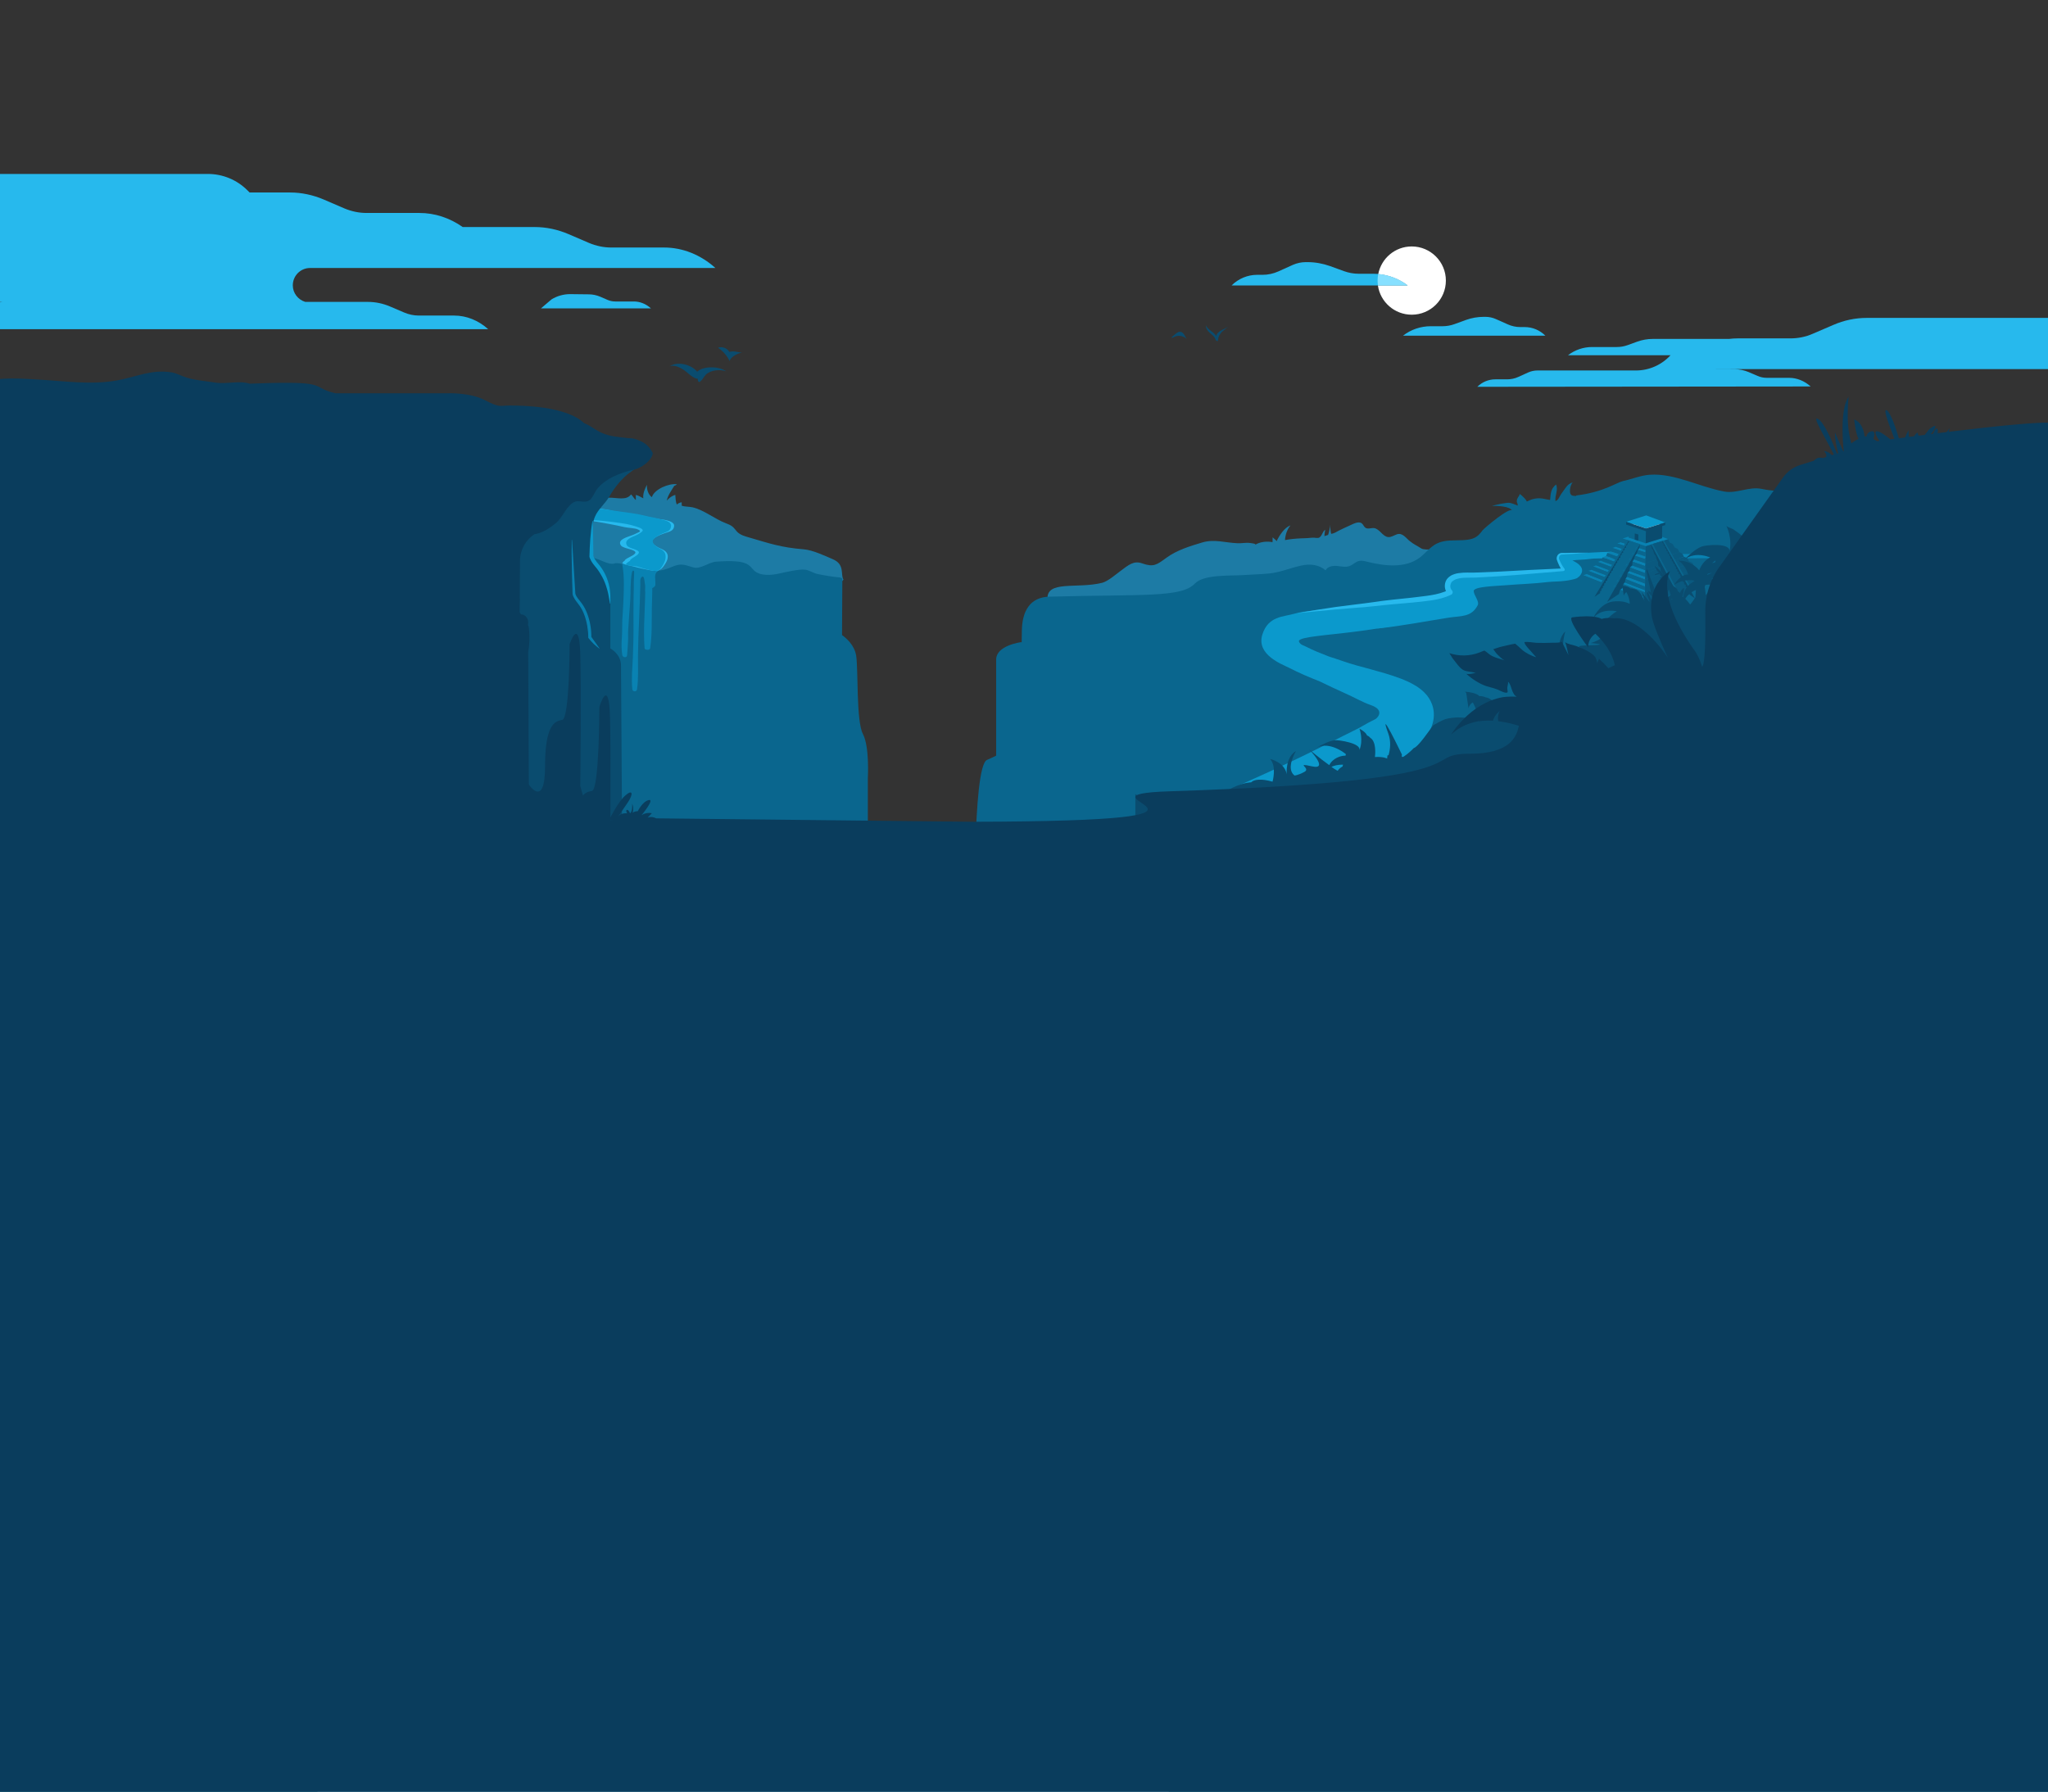 <svg version="1.1" id="Ebene_1" xmlns="http://www.w3.org/2000/svg" xmlns:xlink="http://www.w3.org/1999/xlink" x="0" y="0" viewBox="0 0 1920 1680" xml:space="preserve"><rect x="0" y="0" width="1920" height="1680" fill="#333333" stroke="none"/><style>.st2{fill:#0a4c6f}.st2,.st4{clip-path:url(#SVGID_2_)}.st5{fill:#0b99cc}.st7{fill:#0982b2}.st8{fill:#0a668e}.st9{fill:#0a597f}.st11{fill:#0a4c6f}.st15{clip-path:url(#SVGID_2_);fill:#27b9ed}.st20{fill:#0a3d5d}</style><defs><path id="SVGID_1_" d="M0 0h1920v1680H0z"/></defs><clipPath id="SVGID_2_"><use xlink:href="#SVGID_1_" overflow="visible"/></clipPath><path d="M790.7 543.3c-2.9-4.2 1.7-14-9.9-18.9-7.4-3.2-19.1-8.7-27.3-9.3-21.3-1.7-32.4-5.6-51.2-11.1-3.8-1.1-7.9-2.2-10.9-5-1.6-1.6-2.8-3.6-4.6-5.1-1.9-1.6-4.2-2.4-6.4-3.3-10.6-4-20.3-12.4-31.2-14.9-3.2-.7-6.9-.4-10.1-1.5V471c-1.6.2-3.3.9-4.5 2.1-1.2-2-1.3-6.4-1.5-9-3 .7-5.9 2.9-8 5.3 1.1-5.1 4.3-9.3 7-13.8.3-.1 1.7-.6 2.5-1.5-7.2-1.1-21.1 4.5-23.5 12.1-3.4-2.5-4.9-7.3-4.6-11.6-1.8 3.5-4 8.2-3.4 12.7-2.3-1.1-4.5-2.7-7-3.2v4.8c-1.8-1.4-2.8-3.8-4.5-5.3-4.3 6.1-13.3 2.9-20.8 3.1-13.4-5.5-67.6 1-109.6 2.8-42 1.8-55.5-13.8-98.6-12.3s-21.4 4.5-54.3 6-.6-13.5-47.1-18.2-40 3.2-119.5-16.3-153.6-4.5-153.6-4.5l-17.4 136.6 547.1-23.4c0 .3 34.3-12.1 34.2-11.8-.1.7-.3 1.3-.4 1.9 7.3-2.9 17.8 8.3 25.4 5 .2.1.4.3.6.3 6.4-1.1 7.6 2.3 11.2 3.3 4.7 1.4 8.9 2.3 13.7 3.3 2.7.6 5.3.9 7.9 1.1 11.4.7 19.5-7.4 30.1-7.7 7.5-.2 12.7 7.2 20.8 6.7 11.2-.7 21.5-3.6 32.9-2.8 12.1.8 23.9 3.7 36 4.7 11.4 1 22.3-1.8 33.5 1.5 9.2 2.7 14.4 4.2 24 4.3-.8-.1 3.3-3.4 3-3.9zm191.4 19c-1.8-18.6 27.7-9.9 51.2-15.8 5.2-1.3 13.4-8.3 16.5-10.6 8.5-6.4 13.1-10.4 21-7.6 10.8 3.8 13.7 1.3 22.9-5.4 9.8-7.1 21.7-10.7 33.3-14.2 11.5-3.4 21.4.2 33.1.7 3.8.2 8.3-.8 12-.2-.2 0 6.4.6 4.6 1.7 4.2-2.8 11.1-3.6 16.3-2.5.1-1.5.1-3 .1-4.6.9 1.1 3.4 2.7 3.7 3.7 2.5-5.3 7.4-12.9 13-14.8-3.1 3.6-5 9.3-5.1 14.1-.5.6-.1-.1-.3-.3 5-1 10.6-1.5 15.7-1.7 3.4-.1 6.8-.2 10.4-.6 2.1-.2 5 .9 6.6-.3 2.8-2.1 2.4-5.1 5.3-7.2-.3 1.9-.8 4-.7 6.1 1.1-.5 2.3-.9 3.4-1.2 1.1-3.2 1.6-6.1 2-9.6-.2 1.9.4 8.2 1 8.6 2.7-.4 4.6-1.7 7-3 3.2-1.7 6.8-3.2 10.2-4.8 3-1.3 8.2-4.4 11.3-2.1 1.5 1.1 2 3.2 3.5 4.2 2.3 1.5 5.3 0 8 .3 5.3.6 8 7.9 13.3 8.4 2.9.3 5.6-1.7 8.3-2.6 5.2-1.7 8.5 3.7 12.1 6.5 3.7 3 6.7 4.2 10.7 6.8 6.6 4.2 58.1-6.1 60.3-5.7l-35.7 27.7-49.7 46-253.7-1.9-71.6-18.1z" clip-path="url(#SVGID_2_)" fill="#1d7ba5"/><path d="M1940 645s-18-174.7-18-175c0 .6-58.1-2.4-62-2-7.3.8-14.3 3.1-21.5 4.5-15.5 3-31.4 1.5-47.1.1-29-2.7-58.1-5.4-86-13.7-7.4-2.2-16.9-4.2-21.6 2-.7-.8-1.4-1.5-2.1-2.3-.5-.6-14 1.6-15.9 1.6-5-.1-9.5-.8-14.4-1.8-11.7-2.4-23.3 4.7-35 2.5-23-4.2-46.6-17.4-69.9-15.7-8.5.6-16.6 4.1-24.9 5.9-6.3 1.4-17.8 10.3-43.7 13.5-.2 0-.3.3-.4.5-2.3-.2-4.5.2-5.4-2.6-.8-2.8.3-8.1 2.3-10.1-5.3 1.3-7.4 6.5-10.7 10.7-1.5 1.9-2.9 6.5-5.5 6.7-.5-5.7 2.7-9.7.7-15.5-5.3 4.1-5 8.6-5.7 14.5-2.2-.3-4.3-.8-6.5-1.2-4.5-.8-9.2-.2-13.3 1.8-1.2.6-2.1.9-2.1.9-.2-1.7-4.5-5.7-6.5-7.1-.9 3-2.7 3.6-2.8 6.7-.1 1.5.9 1.7.9 4.2-3.1-1.1-3.9-1.7-7.2-2.5-2.9-.7-14.1 1.9-16.9 2.8 4.7-.2 17.2.4 18.8 4.5-1.8-4.2-26.3 16.5-27.7 18.4-4.9 6.8-8.6 8.6-18.1 9.2-8.3.5-17.1-.6-24.8 3.2-6.2 3.1-10.5 9-16 13.2-13.9 10.3-33.1 7.9-49.9 3.7-2.3-.6-4.6-1.1-6.9-.6-3.3.7-5.6 3.5-8.8 4.7-3.8 1.5-8 .4-12 0s-8.8.5-10.7 4.1c-6.3-5.5-14.7-6.2-22.6-4.5-10.3 2.2-20 6.5-30.5 7.5-8.2.8-16.4.9-24.6 1.5-11 .8-36.4-.9-44.8 7.9-12.6 13.3-47.6 10-136.5 12.3-18.1.5-25.4 13.6-25.7 31.7l-.2 11h-.8s-23.1 3-23.1 16.3v90.1c-2.5 1.2-5.3 2.6-8.6 4-14 6.1-11.3 162.1-11.3 162.1v560L813.6 1481V729.5s1.7-29.1-4.6-41.2c-6.4-12.1-4.3-59.9-6.3-73.2-1.5-10.3-9.7-17-13.3-19.6l.3-53.2s-.7-.3-2.1-.8c-7-.6-14-1.8-20.9-3.2-4.1-.8-7.9-3.6-11.9-4.1-5.4-.8-19.1 2.5-24.3 3.6-7.4 1.7-17.8 2.5-23.4-2.7-5-4.7-5-10.8-35.9-8.4-7.2.6-14.6 7.5-21.5 5.3-8.5-2.7-11.7-3.9-19.8-.4-9.1 4-17.6 4.9-27.4 3-4.7-.9-9-1.8-13.7-3.1-3.8-1.1-5.1-3.7-11.8-3.4-7.6 3.1-18.1-7.4-25.4-4.7-5.5-2.9-21.5-2.6-50 4s-46.5-4.1-73.1-3c-26.6 1-15.4-13-66-2.5s-105.4 1.5-235.9-10.7C-3.8 498.8-11.9 528.9-11.9 528.9l-.2 195.7-51.9 3.5-114 980.4c159.7 4.6 2121 0 2121 0L1940 645z" clip-path="url(#SVGID_2_)" fill="#0a668e"/><path class="st2" d="M673.1 326.1c4.7 3 8.7 7.6 10.9 12.5.9-4.3 9.2-8.4 13.5-8-4.9.5-8.6-2.1-13.8-.6-1.5-3.3-6.7-5.5-10.6-3.9zm-19 29c.4 8.1 6.1-2.3 7.4-3.6 4.7-4.7 13.5-5.3 19.1-3.4-6.1-4.7-21.2-5.2-27 .5-5.1-6.6-18.4-10.3-26-5 4-2 10.2 1 13.9 3.6 3.3 2.3 8.9 8.2 12.6 7.9zm444-38.5c1.5-1.4 5.5-5.4 7.8-5.5 3.8-.1 4.7 4.1 6.6 6.6.2.2.2.2 0 0-3.8-3.1-8.5-3.9-12.9-1.1m40.5-1.5c-1.9-3.9-7.7-5.5-9.5-10-.4 6.1 6.7 7.9 8.8 12.7.3.8.1 1 .8 1.5.4.3 1.4.7 1.4.6.6-1.6.4-3.4 1.4-5.1.8-1.4 1.4-2.5 2.6-3.7 1.5-1.4 5.9-4.7 7.2-5.7-3.7 3.3-11.2 4.2-12.7 9.7z"/><path clip-path="url(#SVGID_2_)" fill="none" stroke="#0982b2" stroke-width="4" stroke-miterlimit="10" d="M1492.6 521.8l160-.5"/><g class="st4"><path class="st5" d="M1514.3 517.4c-8.4 0-16.6.4-25 .9-8.4.5-16.7.5-25.1.9-2.7.1-4.4 3.1-3.5 5.5 1.3 3.4 2.9 6.6 5 9.5-32.5 2.5-65.1 4.3-97.6 5.6-1.1 0-2 .5-2.8 1.1-3.1.4-5.7 1.7-7.3 4.8-1.3 2.6-1 7.7 1.8 9.6-.2.1-.3.2-.4.2-3 1.2-6.2 2.2-9.3 3.3-1.3.5-2.5.9-3.8 1.4-5.3.8-10.7 1.1-15.7 1.7-14.7 1.7-29.5 4.9-44.3 5.8-3.8.2-5.5 2.3-4.6 5.4-2.5 1.1-4.9 2.6-7 4.7-3.1 3-.5 8 3.2 8.7 3.2.7 6.3 0 9.4 0 1.1 1.8 3 3 5.7 2.7 21.7-2.4 43.5-6.6 65-10 11.1-1.8 21.4-.1 27.3-11.6 1.9-3.6-3.5-9.2-3.7-13.3-.2-4.3 20-4.7 29.7-5.5 13.2-1.1 26.4-1.4 39.6-3 5.3-.6 10.6-.4 15.9-1.1 2.7-.2 11.8-1.8 12.6-3.3.8-.5 1.5-1.2 2.1-2 4.7-6.3-1.1-10.9-7.4-13.9 5.6-.7 11.1-.6 16.6-1.4 8.1-1.2 34.2-.6 42.1-3.1 1.9-.6-16.8-3.6-18.5-3.6z"/><path class="st5" d="M1344.2 668.5c-.2-3.6-1.1-7.1-2.5-10-1.3-2.9-2.9-5.2-4.5-7.1-3.2-3.7-6.3-6-9.1-7.8-5.7-3.6-10.6-5.6-15.5-7.5-4.8-1.8-9.5-3.3-14.1-4.7-9.2-2.7-18.2-5.1-27-7.5-8.7-2.4-17.3-5.7-25.7-8.3-9-3.6-13.3-5.1-21.8-9.4-2.3-1.2-4.9-1.5-6.2-4.5-1.4-3.7 15-5.1 42-8.1 24.1-2.7 43.6-6.3 45.7-6.3l-.4-11-.4-11c-1.1 0-26.5 1.9-52.9 5.1-15.8 1.9-28.8 2.3-38.4 5.1-10.2 3-24.4 2.1-29.9 19.4-6.1 19.1 18.5 28 24.8 31.2 9.3 4.8 19 9 28.6 12.7 8.4 4 15.9 7.7 24.3 11.4 8.5 3.7 15.6 8.1 24 11 13.6 4.7 6 12.3 4.1 13.2l-6.1 3.1c-4 2.1-7.1 4.2-11.2 6.2-4.1 2.1-8.1 4.1-12.2 6.1-16.3 8.1-31.7 16.1-48.2 23.8-8.2 3.9-16.5 7.7-24.8 11.5l-12.4 5.6c-4.1 1.8-8.3 3.7-12.3 5.5-.9.4-1.8.9-2.7 1.4-14 7.9-18.9 25.6-11 39.6 7.9 14 25.6 18.9 39.6 11h.1c4.2-2.4 8.2-4.7 12.3-7l12.1-7.1c8-4.7 16-9.5 24-14.3 15.9-9.6 31.7-19.4 47.4-29.4l11.7-7.5c3.9-2.5 7.8-5 11.7-7.6l5.8-3.8c2.1-1.4 4.3-3 6.4-4.6 4.3-3.3 8.7-6.8 13.4-11.7 2.3-2.5 4.7-5.4 7.1-9.5 1.2-2.1 2.3-4.5 3.1-7.4.8-2.8 1.3-6.2 1.1-9.8z"/><path d="M1489.3 518.3c-7.2.7-14.5 1-21.7 1.5l-2.7.2h-.7c-.2 0-.3 0-.5.1-.3.1-.6.2-.9.4-1.1.8-1.6 2.5-1.2 3.7 1.3 3.2 3 6.4 5.1 9.2.4.6.3 1.4-.3 1.8-.2.1-.4.2-.7.3-10 .9-20 1.7-29.9 2.5-10 .8-20 1.7-30 2.3l-15 .9-7.5.4c-2.6.1-5.1 0-7.6.1-2.4 0-4.8.1-7.1.5-1.1.2-2.2.5-3.2.8-1 .4-2 .8-2.8 1.4l-1.2.9c-.4.3-.6.6-.8 1-.4.7-.7 1.6-.9 2.5-.3 1.8.4 3.7 1.5 4.8 1 1 .9 2.5 0 3.5-.2.2-.4.4-.7.5-5.7 2.8-11.9 4.4-18 5.3-6.1.9-12.1 1.5-18.1 2.1-12.1 1.1-24 2-36 3.4-6 .7-12.1 1.2-18.1 1.6l-18 1.5c-12 1-24 2.3-36 3.5 11.9-2.2 23.8-4.1 35.7-5.8 6-.8 12-1.6 18-2.3 6-.8 12-1.4 17.9-2.3 6-.9 12-1.7 18-2.3l18-1.9c11.9-1.6 24.1-2.1 34.4-7.3l-.7 4c-2.4-2.4-3.4-5.8-3-9 .2-1.6.7-3.2 1.6-4.6.5-.7 1-1.4 1.6-1.9.6-.5 1.1-1 1.8-1.4 1.2-.9 2.6-1.4 4-1.9 1.4-.4 2.7-.8 4.1-.9 2.7-.4 5.3-.5 7.9-.5 2.5 0 5 .1 7.4 0l7.5-.3 15-.6c5-.2 10-.5 15-.8l15-.8c10-.5 20-1 30-1.4l-1 2.1c-2.1-3.1-3.7-6.5-4.9-10-.7-2.2.3-4.7 2.1-5.9.5-.3 1-.5 1.5-.6.3-.1.6-.1.8-.1h3.4c7.5-.3 14.7-.1 21.9-.2z" fill="#27b9ed"/></g><g class="st4"><path class="st7" d="M1484.3 539.4l3.4-1.2 54.5 21.6v2.4c-.6-.2-57.9-22.8-57.9-22.8zm4.5-4.1l3.5-1 49.9 19.1v2.1zm53.5 11.9v2.9l-48.7-18.9 2.8-1.1zm-44.4-20.3l3-1.2 41.5 15.1v2.7zm4.5-4.3l3.3-1.2 36.8 13.2v2.9zm4.5-4.2l3.5-1.2 32.2 11v2.7zm4.7-4.6l3.2-1.1 27.9 9.2v2.4zm4.5-4.2l3.5-1.1 23.2 7.3v2.3z"/><path class="st8" d="M1482.7 543.3l59.3 23.3.1-4.4-57.8-22.8zm5-5.1l1.1-2.9 53.4 20.2-.1 4.3zm4.6-3.9l1.3-3.1 48.7 18.9-.1 3.3zm4.1-4.2l1.5-3.2 44.5 16.6-.1 3.7zm4.5-4.2l1.5-3.2 40.1 14.8-.1 3.5zm4.8-4.5l1.2-3 35.7 12.5-.1 3.7zm4.7-4.2l1.2-3.4 31.1 10.5-.1 3.9zm4.4-4.5l1.3-3.1 26.7 8.5-.1 3.8zm4.8-4.2l1.7-3.6 21.6 7.2-.1 3.7z"/><path class="st9" d="M1542.1 562.2l-.1 4.4 59.6-21.7-1.7-3.9zm0-2.3v2.3l57.8-21.2-3.2-1.3zm0 0l.1-4.3 52.8-19.3 1.7 3.4zm.1-4.3v-2.2l50.3-17.9 2.5.8zm.1-5.4l48.6-17.6 1.6 2.9-50.3 17.9z"/><path class="st9" d="M1542.3 550.2v-2.9l45.8-16.4 2.8 1.7zm0-2.9l45.8-16.4-1.5-3.2-44.2 15.8z"/><path class="st9" d="M1542.4 543.5l44.2-15.8-3.2-1.3-41 14.4zm0-2.7l41-14.4-1.5-3-39.4 14.1z"/><path class="st9" d="M1542.5 537.5l39.4-14.1-3.2-1.3-36.2 12.5z"/><path class="st9" d="M1542.5 534.6l36.2-12.5-1.5-2.9-34.6 11.7zm.1-3.7l34.6-11.7-2.8-1.5-31.8 10.4z"/><path class="st9" d="M1542.6 528.1l31.8-10.4-1.5-2.9-30.2 9.5zm.1-3.8l30.2-9.5-2.9-1.4-27.3 8.5zm0-2.4l27.3-8.5-1.9-3.3-25.3 8zm.1-3.8l25.3-8-2.7-1.3-22.6 7zm0-2.3l22.6-7-1.5-3.3-21 6.6z"/><path class="st7" d="M1542.9 512.1l21-6.6-20.8-7.5-21.8 6.9z"/><path class="st8" d="M1526.8 504.1l.5-12.1 15.7 5.2-.2 12.3z"/><path fill="#fff" stroke="#0b99cc" stroke-width=".325" stroke-miterlimit="10" d="M1543 497.2l15.3-4.8-15.1-5.5-15.9 5.1z"/><path class="st11" d="M1542.8 509.5l.2-12.3 15.3-4.8-.1 12.3z"/><path class="st5" d="M1524.5 489.3l18.6 6.2 18.1-5.6-17.9-6.6z"/><path class="st9" d="M1542.7 516.9c.5.7 1.7.5 3.6.1 0 0 .1 0 0 0s-3.6 1.1-3.6 1.1v-1.2zm-.1 6.1c.5.7 1.7.5 3.6.1 0 0 .1 0 0 0s-3.6 1.1-3.6 1.1V523zm-.1 6.6c.5.7 1.7.5 3.6.1 0 0 .1 0 0 0s-3.6 1.1-3.6 1.1v-1.2zm-.1 6.6c.5.7 1.7.5 3.6.1 0 0 .1 0 0 0s-3.6 1.1-3.6 1.1v-1.2zm-.1 6c.5.7 1.7.5 3.6.1 0 0 .1 0 0 0s-3.6 1.1-3.6 1.1v-1.2zm-.1 6.6c.5.7 1.7.5 3.6.1 0 0 .1 0 0 0s-3.6 1.1-3.6 1.1v-1.2zm-.2 12.1c.5.7 1.7.5 3.6.1 0 0 .1 0 0 0s-3.6 1.1-3.6 1.1v-1.2zm.1-6.6c.5.7 1.7.5 3.6.1 0 0 .1 0 0 0s-3.6 1.1-3.6 1.1v-1.2z"/><path class="st11" d="M1532.5 506l3.4 1 .1-5.8-3.4-1z"/><path class="st9" d="M1558.6 507.2l-.1 2 1.2.6v1.9l1.3.5v1.9l1.3.5-.1 1.9 1.3.5v1.9l1.4.6v1.8l1.1.5-.1 1.9 1.5.6-.1 1.9 1.3.5v1.8l1.5.6v1.8l1.1.6v1.8l1.3.7-.1 1.8 1.4.5-.1 1.9 1.6.6v1.8l1.1.6-.1 1.7 1.3.7v1.9l1.3.5-.1 1.9 1.6.5-.1 1.8 1.2.6v1.8l1.3.6-.1 1.9 1.2.6v1.8l-.6-.1-7.3 2.7-26.6-50.1z"/><path class="st8" d="M1560 506.8l30.6 53.8-1.5.6-30.5-54z"/><path class="st11" d="M1558.6 507.2l-.1 2 1.2.6v1.9l1.3.5v1.9l1.3.5-.1 1.9 1.3.5v1.9l1.4.6v1.8l1.1.5-.1 1.9 1.5.6-.1 1.9 1.3.5v1.8l1.5.6v1.8l1.1.6v1.8l1.3.7-.1 1.8 1.4.5-.1 1.9 1.6.6v1.8l1.1.6-.1 1.7 1.3.7v1.9l1.3.5-.1 1.9 1.6.5-.1 1.8 1.2.6v1.8l1.3.6-.1 1.9 1.2.6v1.8l1.4 1 3.8 2.7z"/><path class="st8" d="M1549.4 510l29.2 55-1.5.6-29.2-55.1z"/><path class="st11" d="M1577.1 565.6l-10.8-7.8-1.1-4-2.1-1.7-.6-3.6-1.5-1.8-.4-3.2-1.3-2.1-.5-3.6-1.7-2-.4-3.3-2.1-2-.2-3.5-1.2-2.1-1-3.6-1.4-1.8-1-3.4-1.3-2-.6-3.6z"/><path class="st8" d="M1527 506.8v1.9l-1.2.6v1.8l-1.4.5v1.9l-1.4.5v1.9l-1.3.5v1.8l-1.4.6-.1 1.8-1.1.5v1.9l-1.5.5v1.9l-1.3.5v1.8l-1.5.6-.1 1.8-1.1.5-.1 1.8-1.3.6v1.8l-1.4.6v1.8l-1.5.6-.1 1.8-1.1.5v1.8l-1.3.6v1.8l-1.4.6v1.8l-1.5.5v1.9l-1.2.5v1.8l-1.4.6v1.9l-1.2.5v1.8l.6-.1 7.2 2.9 28.2-49.2z"/><path class="st8" d="M1525.5 506.3l-32.2 52.8 1.5.6 32.2-52.9z"/><path class="st11" d="M1527 506.8v1.9l-1.2.6v1.8l-1.4.5v1.9l-1.4.5v1.9l-1.3.5v1.8l-1.4.6-.1 1.8-1.1.5v1.9l-1.5.5v1.9l-1.3.5v1.8l-1.5.6-.1 1.8-1.1.5-.1 1.8-1.3.6v1.8l-1.4.6v1.8l-1.5.6-.1 1.8-1.1.5v1.8l-1.3.6v1.8l-1.4.6v1.8l-1.5.5v1.9l-1.2.5v1.8l-1.4.6v1.9l-1.2.5v1.8l-1.4.9-3.9 2.6z"/><path class="st8" d="M1536.1 509.8l-30.9 54.1 1.4.6 30.9-54.2z"/><path class="st11" d="M1506.6 564.5l11.1-7.5 1.2-3.9 2.1-1.6.8-3.7 1.5-1.7.6-3.1 1.3-2.2.6-3.5 1.7-1.9.6-3.3 2.1-1.9.3-3.6 1.3-2.1 1.1-3.5 1.5-1.7 1.1-3.4 1.3-2 .7-3.6zm17.9-72.6v-2.6l18.6 6.2-.1 2.6zm18.6 3.6l18.1-5.6-.1 2.5-18.1 5.7z"/></g><path d="M594.7 531.5c-3.6-1-7.9-1.6-11.2-3.1-.1.5-.1 1 0 1.6 2.1 11.8 1.3 24.7.8 36.6-.2 4.9-.6 9.8-.9 14.8-.2 5.5 0 11.2-.4 16.7-.4 5.4-.5 10.8.4 16.2.4 2.3 4.2 2.9 4.5.2.5-4.5.6-9.1.9-13.6.2-3.3-.1-6.6.1-9.9.5-9 1.3-18 1.9-27.1.6-8.8-.1-18.2 1.6-26.9.2-.9.8-2.6 1.8-1.7.5.5.3 2.4.3 3 0 2.2-.3 4.4-.3 6.7.1 4.6-.1 9.3-.2 13.9-.1 9.6-.2 19.2-.1 28.8.1 9.6-.3 19.2-.6 28.8-.4 10-1.5 19.8-.5 29.8.2 2.4 4 2.7 4.4.2 1.5-10.4.8-20.9.9-31.4.2-11.7.5-23.4 1.1-35.1.5-10.5.8-21 1.1-31.6.1-2.2-.6-5.3 1.1-7.1 2.8-3 2.9 5.3 3.3 6.9.5 2.3-.2 4.7.2 7.1 0 1.6-.1 3.2-.1 4.9-.4 15.6-1.7 32.2-.5 47.7.1 1.8 4.9 2 5.2.1 1.9-12.5 1.4-24.9 1.6-37.5.1-6.3.3-9.6.4-15.9v-3.1c1-.5 2.8-1.5 2.9-3.1.3-5.4-1.6-9.8 2-12.7-2.5-.1-5.2-.5-7.9-1-4.9-1-9.2-1.9-13.8-3.2z" clip-path="url(#SVGID_2_)" fill="#0982b2"/><path d="M571.7 484.3s-28-7.4-149.5 5.6c-92.5 9.9-261.1 8-352.5-4.8-91.4-12.8 1.7-26.3 41.3-29.3s30.8-18.5-123.8-10.7" clip-path="url(#SVGID_2_)" fill="none" stroke="#0b99cc" stroke-width="12" stroke-miterlimit="10"/><path class="st15" d="M625.1 526.1c1.1-2.4 1.4-5.4 0-7.6-1.7-2.8-5.2-3.7-8.1-5.2-3.1-1.7-8-4.9-4.3-8.1 3.5-3 8.9-4.7 13.2-6.1 3.2-1 5.9-2.2 6.1-6 .2-3.7-6-5-8.7-5.6-1.5-.3-3.2-.5-4.8-.7-11.9-1.8-19.9-4.4-31.8-5.7-6.7-.7-18.9-3.6-25.6-4.3-1.4 2.2-8.6 9.7-8.9 11.3 9.1 1.3 25.8 4.4 33.4 6.2 2.6.6 9.4.9 12 2 5 2.1 1 2.6-2 4.3-3.4 1.9-11.8 3.5-13.9 6.9-1.3 2 .4 4.9 2.5 5.4 2.2 1.4 10 2.5 11.3 4.5 1.4 2.2-5.2 4.8-6.9 5.8-1.1.6-2.8 1.6-3.2 2.8-.9.4-1.7 1.2-1.9 2.3 3.3 1.6 7.6 2.1 11.2 3.1 4.7 1.3 8.9 2.2 13.7 3.1 2.7.5 5.3.9 7.9 1 .6-.5 1.5-1 2.5-1.4 2.2-.8 5.3-5.9 6.3-8z"/><path d="M623.3 526.1c.9-2.4 1.1-5.4 0-7.6-1.4-2.8-4.3-3.7-6.7-5.2-2.6-1.7-6.7-4.9-3.5-8.1 2.9-3 7.4-4.7 10.9-6.1 2.7-1 4.9-2.2 5.1-6 .2-3.7-5-5-7.2-5.6-1.3-.3-5.7-1.5-6.9-1.7-9.9-1.8-13.5-3.4-23.4-4.7-5.5-.7-25.8-3.6-31.3-4.3-1.1 2.2-12.2 9.5-12.5 11.1 7.5-1.3 37.4 2.6 43.7 4.4 2.2.6 6.9 1.9 9.1 3 4.1 2.1.8 3.6-1.7 5.3-2.8 1.9-9.7 3.5-11.5 6.9-1 2 .3 4.9 2.1 5.4 1.8 1.4 8.3 2.5 9.3 4.5 1.2 2.2-4.3 4.8-5.7 5.8-.9.6-2.3 1.6-2.6 2.8-.8.4-3.5 2.2-3.8 3.3 2.7 1.6 8.5 1.2 11.5 2.2 3.9 1.3 7.4 2.2 11.3 3.1 2.2.5 4.4.9 6.5 1 .5-.5 1.2-1 2.1-1.4 1.8-.9 4.4-6 5.2-8.1z" clip-path="url(#SVGID_2_)" fill="#0b99cc"/><g class="st4"><path class="st5" d="M571.7 484.3c-4.1-.8-8.2-1.1-12.3-1.3l-3.1-.2-3.1-.1-3.1-.1H547c-4.1-.1-8.3 0-12.4.1s-8.3.2-12.4.4c-16.5.7-33 1.9-49.5 3.5-16.5 1.5-32.9 3.3-49.4 5.3-16.5 1.9-33 3.5-49.6 4.5-33.1 2.3-66.3 3.4-99.5 3.9s-66.4.2-99.6-.9l-24.9-1c-8.3-.5-16.6-.8-24.9-1.4l-12.5-.9-6.2-.4-6.2-.6-12.5-1.1-12.4-1.4-6.2-.7-6.3-.8c-4.2-.6-8.4-1.2-12.6-2-4.2-.8-8.5-1.7-12.9-3.1l-1.7-.6-1.7-.6c-.6-.2-1.2-.5-1.8-.8-.7-.3-1.3-.6-2-1l-1.1-.7c-.4-.2-.8-.6-1.2-.9-.4-.3-.8-.7-1.3-1.2l-.7-.7c-.3-.3-.5-.7-.7-1-.4-.6-.9-1.7-1.2-2.7-.3-1.1-.4-2.4-.3-3.6.1-.6.2-1.2.3-1.7.2-.6.3-.9.5-1.4l.3-.6.3-.6c.2-.3.4-.6.7-.9l.3-.4.3-.3.6-.6c.4-.4.8-.7 1.2-1 .2-.1.4-.3.6-.4l.5-.3c.3-.2.7-.5 1-.6.6-.4 1.3-.7 1.9-1 .6-.3 1.2-.6 1.8-.8 2.3-1 4.5-1.7 6.6-2.4 4.3-1.3 8.5-2.4 12.7-3.3 8.4-1.9 16.7-3.3 25-4.6 8.3-1.3 16.6-2.3 25-3.2l6.3-.6 3-.3c1-.1 1.9-.2 2.9-.3 1.9-.2 3.7-.5 5.5-.9.9-.2 1.7-.4 2.5-.6.7-.2 1.5-.4 1.9-.6.1 0 .1-.1.2-.1 0 0-.1.1-.2.1l-.3.2c-.2.1-.3.2-.5.5-.3.3-.6.6-.8 1-.4.5-.7 1.2-.9 1.9-.3.9-.4 1.9-.4 2.8 0 .5.1.9.2 1.4.1.5.3.9.4 1.2.1.3.3.6.4.9.2.3.4.6.5.7.2.3.5.6.7.8.1.1.3.2.4.4l.2.1.1.1s.1.1.2.1c-.1 0-.2-.1-.3-.1-.2-.1-.5-.2-.9-.3-.6-.2-1.5-.4-2.3-.6-3.4-.7-7.3-1.2-11.2-1.5-7.9-.7-16-1-24.1-1.2-16.3-.3-32.7 0-49.1.6s-32.9 1.5-49.3 2.5l-1.1-22c16.6-.6 33.3-1 50-1.2 16.7-.1 33.4 0 50.2.8 8.4.4 16.9 1 25.5 2 4.3.5 8.6 1.1 13.3 2.2 1.2.3 2.4.6 3.7 1 .6.2 1.4.5 2.1.7l1.2.5c.5.2.9.4 1.4.7l.8.5.4.3c.1.1.3.2.5.4.3.3.7.6 1 .8.4.4.9.9 1.3 1.4.2.2.4.6.7 1l.6 1.2c.2.4.4 1 .5 1.6l.3 1.8c.1 1.2-.1 2.5-.5 3.6-.3.9-.8 1.8-1.2 2.6-.4.6-.8 1.1-1.3 1.6-.4.4-.7.7-1.1 1-.4.3-.7.5-.9.7-.3.2-.6.4-.8.5-.5.2-1 .5-1.4.7-.4.2-.9.4-1.2.5-1.5.6-2.8.9-4.1 1.3-1.3.3-2.4.5-3.6.8-2.3.4-4.6.7-6.8.9l-3.3.3-3.2.2-6.1.4c-8.1.6-16.3 1.5-24.3 2.5-8.1 1-16.1 2.2-24 3.7-3.9.8-7.8 1.6-11.4 2.6-1.8.5-3.6 1.1-5.1 1.7-.7.3-1.4.6-1.9.9-.2.1-.2.1-.3.2l-.1.1h-.1s-.1.1 0 0l.1-.1v-.1l.1-.1c.1-.1.1-.2.2-.3 0 0 .1-.1.1-.2.1-.1.1-.2.2-.3.1-.2.1-.4.2-.7.1-.3.2-.6.2-1 0-.3.1-.7 0-1 0-.3-.1-.7-.2-1-.1-.5-.5-1.1-.6-1.3-.1-.1-.2-.3-.3-.4-.1-.1-.1-.1-.1-.2-.1-.1-.2-.2-.2-.1l.1.1c.1.1.2.1.3.2.2.1.5.3.8.4l1 .5 1.2.5 1.2.4c3.4 1.2 7.3 2.1 11.2 3 3.9.8 7.9 1.6 11.9 2.3l6 1 6.1.9 12.2 1.7 12.3 1.4 6.1.7 6.1.6 12.3 1.2c8.2.8 16.4 1.4 24.7 2.1l24.7 1.7c33 2 66 3.1 99.1 3.6 33.1.4 66.1.2 99.2-1.1 16.5-.6 33-1.7 49.5-3.1 16.5-1.5 33-2.9 49.6-3.9 16.5-1.1 33.1-1.9 49.7-2.1 4.1 0 8.3-.1 12.4 0s8.3.1 12.4.3l3.1.1 3.1.2 3.1.2 3.1.2c3.6-.1 7.8.3 11.8 1.2z"/></g><path class="st15" d="M1319.7 267.7h-165.1c6.4-6.4 15-10 24-10h5.1c5.1 0 10.1-1.1 14.8-3.2l13.5-6.1c3.9-1.7 8-2.6 12.2-2.6h1.6c7.2 0 14.3 1.3 21.1 3.7l12.9 4.7c4.4 1.6 9.1 2.5 13.9 2.5h13.8c11.7 0 23 3.9 32.2 11zm-4.4 47.1h133.5c-5.2-5.2-12.1-8.1-19.4-8.1h-4.1c-4.1 0-8.2-.9-11.9-2.6l-11-4.9c-3.1-1.4-6.5-2.1-9.9-2.1h-1.3c-5.8 0-11.6 1-17.1 3l-10.4 3.8c-3.6 1.3-7.4 2-11.2 2h-11.2c-9.4 0-18.6 3.1-26 8.9zm-705-25.6H507.1l10-8.5c5.2-3.2 11.3-4.9 17.4-4.9l17.5.2c3.7 0 7.4.8 10.9 2.3l6.7 2.9c2.3 1 4.7 1.5 7.2 1.5h17.1c5.9-.1 11.7 2.2 16.4 6.5z"/><path class="st15" d="M290.7 251.3h380c-13.8-12.4-30.7-19.2-48.1-19.2H573c-7.1 0-14.1-1.5-20.8-4.3l-19.3-8.3c-10.1-4.3-20.8-6.6-31.5-6.6h-67.6c-12.2-8.6-26.2-13.2-40.6-13.2h-49.6c-7.1 0-14.1-1.5-20.8-4.3l-19.3-8.3c-10.1-4.3-20.8-6.6-31.5-6.6h-38l-2-2c-9.9-9.9-23.2-15.4-37.2-15.4H-2l1.6 17.4h-239.1c-6.3 0-12.6 1.6-18.3 4.6l-20.3 10.7c-6.9 3.7-14.5 5.6-22.1 5.6h-1.9c-13.5 0-6.4 6.3-16 17.5H-31l-17.7 9.4c-6.9 3.7-14.5 5.6-22.1 5.6h-1.9c-13.5 0-6.4 6.3-16 17.5h75.8v31.8h15c-3.6.3-7.1 1.3-10.3 3l-13.5 7.1c-4.6 2.4-9.6 3.7-14.7 3.7h-1.2c-9 0-4.3 4.2-10.6 11.7h505.9c-9.2-8.3-20.4-12.8-32-12.8h-33.1c-4.7 0-9.4-1-13.8-2.9l-12.9-5.5c-6.7-2.9-13.8-4.4-21-4.4h-58.7c-6.7-2-11.7-8.2-11.7-15.5 0-9.1 7.3-16.3 16.2-16.3zm2049.5 85.2c-9.5-11.2-2.5-17.5-16-17.5h-1.9c-7.6 0-15.1-1.9-22.1-5.6l-20.3-10.7c-5.8-3-12-4.6-18.3-4.6h-511.4c-10.8 0-21.4 2.2-31.5 6.6l-19.3 8.3c-6.6 2.9-13.7 4.3-20.8 4.3H1629c-2.7 0-5.4.2-8 .5h-71.4c-5.1 0-10.1.9-14.8 2.6l-9.1 3.3c-3.1 1.1-6.4 1.7-9.8 1.7h-23.3c-8.2 0-16.1 2.7-22.6 7.7h96.1c-8.3 9.1-20.1 14.3-32.4 14.3h-92.3c-3 0-5.9.6-8.6 1.8l-9.5 4.3c-3.3 1.5-6.8 2.2-10.4 2.2h-11c-6.3 0-12.4 2.5-16.9 7l312.5-.3c-5.8-5.2-12.9-8.1-20.2-8.1h-20.9c-3 0-5.9-.6-8.7-1.8l-8.1-3.5c-4.3-1.8-8.7-2.8-13.3-2.8l-26.8-.1h-6.7 656.5l18.9-2.8c-2.3-2.7-3.5-5-4.3-7h76.3z"/><path d="M1323.5 231.1c-15.6 0-28.5 11.1-31.4 25.9 10 .9 19.6 4.6 27.6 10.7h-27.9c2.2 15.5 15.6 27.4 31.7 27.4 17.7 0 32-14.3 32-32s-14.4-32-32-32z" clip-path="url(#SVGID_2_)" fill="#fff"/><path d="M1292.1 256.9c-.4 2-.6 4-.6 6.1 0 1.6.1 3.1.3 4.6h27.9c-8-6.1-17.6-9.8-27.6-10.7z" clip-path="url(#SVGID_2_)" fill="#87e0ff"/><path class="st2" d="M1428.7 670c-.8.1-1.9.2-3 .4-.4-1.6-.9-3.1-1.3-4.7.7.7 1.9.3 2.3-.5.7 1.6 1.3 3.2 2 4.8zm22.7-3.4c-.2-.6-.2-1.1-.3-1.7l-20.4 4.9h.8l19.9-3v-.2zm10.5-1.5c-.1 0-.1.1 0 0 0 .1 0 0 0 0zm607.2 216.6l-33.1 843.2-940.5-6 2.8-873.5s.4 34.8.1-4.4c-.3-39.2-11.7-29.8 18.3-68.7 30-38.9 56.3-38.7 56.3-38.7 2.5-2.8 9.8-3.6 20-.6 0 0 4.1-14.3-2.3-21.3 0 0 13.6 2.9 15.6 14.3 0 0-1.6-15.5 8.7-21.8 0 0-10.1 16.5-1.4 23 0 0 2.7.1 9.3-3.4 6.6-3.5-9.5-8.9 7-5.2s-2.5-15.8-2.5-15.8 10.1 8.5 18.8 14.7c3.3-6.8 11.1-8.5 12.4-8.7h.2c.7-.1 1.6-.2 2.6-.2.1-.5.3-.9.4-1.4-4.9-4-11.7-7.4-17.9-7.9-3.4-.3-6.9.3-9.9 1.8 5.6-2.7 11.2-6.2 17.4-7 3.2-.4 25.5 2.8 22.9 9.6 4.2-9.8.2-20.4.2-20.4 6.7 3.7 7 6.3 7 6.3 1.7.5 3.2 2.3 3.2 2.3 5.6 3.5 4.7 15 4.3 18 3.1-.3 6 0 8.4.4l3.3 1c0-.1 0-.1.1-.2-.1 0-.3-.1-.4-.1.2-1.1.3-2.1.5-3.2.1.3.4.5.8.6 1.8-6.3 2.4-13.4-.1-20.3-10.4-28.5 12.7 19.5 12.7 19.5-1.8 7.2 10.1-5 11.2-6.2 3.4 0 15.8-18.4 18.3-21.4 3.7-2 7.4-4.3 11.4-5.7 0 0 15.5-4.8 30.8 2.4-.2-7-2.5-13.2-5.2-18-.9.4-3.2 1.9-4.1 5.4l-2.1-14.3c-.7-.8-1.1-1.2-1.1-1.2 11.4.9 13.4 4.2 13.4 4.2 2.6-.4 5.8 1.1 5.8 1.1 9.8 1.2 15.7 17.6 17.1 21.9 4-2.4 8.2-3.8 11.7-4.8l10.1-1.5h.2c7.5.1 14 2.7 18.9 5.7.1-2.9.4-5.8.8-8.7l10.4-1.6c-.1.2-.3.4-.6.7-.3.4-.7.5-1.1.5.2.6.3 1.2.4 1.8.7-.9 1.3-1.8 1.8-2.7-.1-.1-.2-.2-.4-.3l.6-.1c2.5-4.9.4-8.6-9.8-9.6-40-4-34-22.6-3.3-21.3 0 0 .7-18.7-9.3-25.4 0 0 17.5-.6 23.4 12.7 0 0-6.7-18.5 3.9-29.2 0 0-7.3 23.2 5.3 28.6 0 0 3.3-.7 10.3-7 7-6.3-14.3-7.9 7-8.5 21.3-.5 1.1-2.1 1.1-2.1s21.1-5.4 11.3-17.3c0 0 4.4-7 13.3-12.6-4.9-.8-10.3-.6-14.6 1-2.9 1.1-5.5 2.9-7.5 5.4 0 0 4.8-11.3 15.5-14.8 0 0 9.5-2.9 18.7 1.5-.1-4.2-1.5-8-3.1-10.9-.5.3-1.9 1.1-2.5 3.3l-1.3-8.7c-.4-.5-.7-.7-.7-.7 6.9.6 8.2 2.6 8.2 2.6 1.6-.2 3.5.6 3.5.6 5 .6 8.4 7.8 9.8 11.6-.8-2.5-2.3-7.3-2.7-8.8 0 0 3.8 4.9 6.9 8.8.2-.1.4-.2.6-.2-1.4-3-3.4-7.5-2.4-8.4 1.1-1 2.3 4.2 4.4 7.7.3-.1.7-.2 1-.3-.4-1.2-.7-2.4-1-3.7-.3-.2-.5-.5-.7-.7-2.3-2-4.8-6.5-.4-3l.3.3c-.9-4.2-1.7-8.5-2.7-12.6 0-.2 0-.4.1-.5-.6-2.5-1.2-4.9-1.7-7.4-.1-.3.2-.4.5-.3-.1-.2-.2-.5-.2-.7-.1-.4.4-.6.6-.2 2.7 8 5.7 16 9.1 23.8.6.8 1.4 2.1 1.9 4 0 0 1.1-3.8.8-5.9 0 0 1.8 3 2.4 6.2.2 0 .5.1.7.1.9-3.2 2.8-9.7 4.6-12.9-.8-1.2-1.6-2.5-2.2-3.8-.7-.9-1.3-1.8-2-2.7l-.8-.8c-.9.2-1.7.4-2.6.4-.3 0-.4-.4-.1-.6.6-.3 1.3-.5 2-.6-.9-.9-1.7-1.8-2.5-2.8-.1.1-.2.1-.3.1-1.3 0-2.4.3-3.6.8-.3.1-.6-.4-.3-.6 1-.8 2.2-1.2 3.5-1.3-.9-1.2-1.8-2.6-2.5-4-.1-.2.1-.3.2-.3-.4-.5-.9-1-1.3-1.6-.3-.4.2-.8.6-.5 3.5 3 6.6 6.8 9.5 10.5.2 0 .4.1.5.4.3.4.5.9.8 1.3v.1c.4.4.7.9 1 1.4.3 0 .5.1.7.3.3.4.6.8.8 1.2 1.2 1.1 2.4 2.3 3.5 3.5 1.5.9 2.9 1.6 3.8 3.2.1.3.1.5 0 .8.1.1.2.1.2.2.2.3.3.5.5.8.6.2 1.2.8 1.7 1.4.5-1.7 1.6-3.9 3.9-4.8 0 0-.5 5.6-1.8 8.1 0 0 .3.1.8.4.8-4.4 2.6-9.6 6.9-12.5l4-2.7s-9-2.9-19.5 4c0 0 6.3-10.6 13.4-9.8 0 0-2.7-9.4-9.3-13 0 0 10.9-1.3 19.6 9 0 0 2.7-8.5 10.3-12.1-4.9-1.9-10.4-2.8-15.3-1.9-3.7.6-7.3 2.3-10.4 5 5.6-4.8 11.1-10.7 17.7-13.3 3.4-1.4 27.8-4 26 4.9 3.1-12.9-2.9-24.4-2.9-24.4.7 1.3 5.7 2.6 7.1 3.7 4.6 3.7 8.9 5.1 10.9 11.8l177.6-.6c14.9-.1 29.5 4.1 42.2 11.9l52-22.2 160.9 384.1zm-502.6-319.1s.4-.3 1.1-.8c0-.2 0-.3.1-.5-.5.5-.8.9-1.2 1.3zm44.1-14.1c-4.8-.3-11.7-.6-11.7.3v-.5c-.7 1.2-.9 2.4-.5 3.4l.8 6.4c.8-1.1 1.5-2 2.2-2.3 1.6-.9.4 1.8-1.7 5.7l.8 6.2 10.3-17c-.8-.6-.9-1.4-.2-2.2zm-5.6-11.4c-1.4.2-2.8.6-4.2 1.1-.1.3-.1.6-.2.9 0 0 1.7-1 4.4-2zm3.3-11.6c-1.2.7-2.3 1.7-3.3 2.9 0 0 .1 0 .1-.1.1 0 .1-.1.2-.1.7-.3 1.6-.7 2.7-1 .2-.8.2-.8.3-1.7zm10.3 12.4c-1.7-.2-3.3-.4-4.7-.5-2.7 1.4-6.1 3.3-9.1 5.4 2.1.7 4.7 2 7.9 4.4.1-.1.3-.1.5-.2l5.4-9.1zm-38.7 23.6c.4.2.6.5.8.8 1.2 1.1 2.5 2.6 3.8 4.6l1-1.2c1.8-2.3 3-4.1 3.9-5.5l.5-6.9c0-.2-6.2 2.1-10 8.2zm-23.1-22.6c0-.1-.1-.1-.1-.2s-.1-.2 0-.3c-1.2-1.4-2.5-2.9-3.7-4.3 1.1 1.8 2.4 3.4 3.8 4.8zm4.2 23.3s2.8-2.6 5.3-4.3c-.5-2.2-1-4.4-1.3-6.6-1.1 3.6-3.4 9-4 10.9zm-9.7-2.6c0 .2.1.3.1.5 0-.1 0-.2.1-.4-.1 0-.1 0-.2-.1zm-97.2 108.6c-.3 2.3-.5 4.7-.6 7 1.5-1.3 2.9-2.6 4.1-3.8 0-1.6-.2-3.2-.8-4.6-.3.8-1.2 1.2-2 .8-.2.3-.4.5-.7.6zm-31.6 18.3c4.9 1 8.9 2 11.4 3 4.5-2.9 9.1-6.1 13.3-9.2-3.7.2-7.3.7-10.8 1.5.3.5.5 1.1.8 1.6.6 1.2-1.4 2.2-2.1 1.1-.4-.7-.7-1.3-1-2v-.1c-4 1-7.8 2.4-11.6 4.1zm-8.7 13.5v.2h.3c-.1-.1-.2-.2-.3-.2zm-165.6 19.1c2.1 1.5 4.1 2.8 5.8 3.7 1.6-2.4 4-3.7 4.6-4 .1-.5.3-1.1.5-1.8-5.2 0-8.7 1-10.9 2.1zm-977.5-21.8c-11.9-26.5-38.2-43.5-67.2-43.5h-6.3l-11.8-52.4c-3-13.4-13.2-24.5-26.7-27-81.5-15-171.4-5.8-171.4-5.8l.8 1142.1 309.6-14.1-4-973.1c-.4-13.2-10-24.2-23-26.2z"/><defs><path id="SVGID_3_" d="M0 0h1920v1680H0z"/></defs><clipPath id="SVGID_4_"><use xlink:href="#SVGID_3_" overflow="visible"/></clipPath><g clip-path="url(#SVGID_4_)"><path class="st11" d="M1064.4 746.5v32l33.7-9.2-33.7-24.7M600.8 437.2c-2.2 1.2-4.3 2-6.2 2.4-12 2.3-28.9 8.9-36 20-2.3 3.6-3.2 7.8-7.4 9.5-3.7 1.5-8.2-.7-11.8.5-7.2 2.3-11.3 14.3-17.3 19.4-4.9 4.2-32.2 5.3-34.7 11.6-3.4 8.9-8.4 20.7-11.3 29.8-2.3 7.3-19.4 13.7-18 21.3.8 4.2 7.9 5.7 6.7 10-.7 2.5 3 7.7 3.3 10.3.6 6.6-.6 13.1 0 20.1.9 9.7 12 17.6 9.6 26.3-.9 3.2 10.4 4.6 9.8 8.1-.8 4.6 1 9.5-.7 14.1-3 7.8-6.2 16.5-6.2 25 0 7.1 5 13 5.5 20 .6 7.7.6 14.6 1.9 21.7.4 2.3-.3 4.9.1 7.2.5 2.9 2.6 5.4 2.2 8.3-.5 3.5-2.7 5.6-1.7 9.7 1.3 5.4 5.2 10.3 8 15.1 2.3 4 4.3 9.9 7.7 13 2 1.8 4.4 1.3 6.4 2.6 1.4 1 2.4 2.7 3.6 4l22 1.1c-.7 22.5-1.1 36.8-1.1 36.8l48-28-1-153c0-11-10-16-10-16v-48.2c0-11.5-4.2-22.7-11.7-31.4-3.6-4.2-6.3-6.9-6.3-6.9l1.6-30c.4-2.4 1-4.8 2-7.1 2.8-6.9 9.5-12.1 13.4-18.8 12-20.6 24.9-26.4 30.5-29.6l-.9 1.1z"/><path class="st20" d="M571.9 810.5s1-97.7 0-137.6c-1-39.9-10-10-10-10s0 77.7-7 78.8c-2.7.4-5.7 1.1-8.4 4.3l-2.5-8.9s1-88 0-124-10-9-10-9 0 70-7 71-16 4.9-16 43c0 42.3-16.2 16.2-16.2 16.2l-10.9-8.1c-29.1 17.1 6.1 71.9 6.1 71.9l48.6-2.1c-2.6 34.3-26.8 5.6-26.8 5.6l-.1-3.2c-29.1 19 6.1 79.8 6.1 79.8l70-3.3-15.9-64.4z"/><path class="st5" d="M571.9 566.1c-.4-2-.8-4.1-1.1-6.1-.3-2-.7-3.9-1.2-5.8-1-3.8-2.2-7.4-3.8-10.8-.8-1.7-1.7-3.4-2.7-5-.9-1.6-2-3.2-3.1-4.7s-2.3-2.7-3.8-4.7c-.7-.9-1.3-1.9-1.9-2.9-.3-.5-.6-1.1-.8-1.6-.1-.3-.3-.6-.4-.9-.1-.2-.1-.3-.2-.5l-.1-.3-.1-.4-.1-.4v-.3l.3-8.2c.2-2.8.3-5.5.5-8.3.3-2.8.5-5.5.8-8.3.3-2.8.7-5.5 1.2-8.3h.4l.5 33v-.1c.6 1.8 1.7 3.6 2.9 5.1 1.2 1.6 2.6 3.1 3.8 4.7 2.4 3.3 4.4 6.9 5.9 10.7 1.5 3.8 2.5 7.8 3 11.8.5 4.1.3 8.1.3 12.2h-.3z"/><path class="st7" d="M562 608.2c-1-.7-2-1.4-2.8-2.1-.9-.7-1.7-1.6-2.6-2.3-.8-.8-1.6-1.6-2.4-2.5-.7-.9-1.5-1.7-2.2-2.6l-.5-.6v-.9c0-3.5-.4-7.1-1-10.5-.6-3.5-1.5-6.9-2.7-10.1-1.2-3.3-2.8-6.4-4.8-9.1-.5-.7-1-1.3-1.5-2-.6-.7-1.2-1.5-1.8-2.4-.6-.8-1.1-1.7-1.6-2.6-.2-.5-.5-.9-.7-1.4-.1-.2-.2-.5-.3-.8l-.1-.4c0-.2-.1-.3-.2-.5v-.4c-.2-4.2-.3-8.4-.4-12.6-.2-4.2-.2-8.4-.3-12.7-.1-4.2-.1-8.4-.2-12.7 0-4.2 0-8.4.1-12.7h.3l3.1 50.5c.5 1.7 1.5 3.3 2.6 4.7 1.1 1.5 2.4 2.8 3.4 4.3 2.2 3 3.9 6.3 5.2 9.8 2.6 6.9 3.8 14.3 3.8 21.7l-.1-.2 7.9 11.1h-.2z"/><path class="st20" d="M1934 630.7c-.2 1 4.4-45.7-7.3-45.6-18.7 0 14.6-183.6-2.8-188.3-7.5-2-54.9 3-97.1 8.1.4-1.4.8-2.6 1-3.4 0 0-1.1 1.4-2.9 3.7-2.8.3-5.6.7-8.4 1 .4-2 .4-3.5-.3-4.1-1.2-1.1-2.5 1.2-4 4.7l-2.1.3c4.4-4.8 7.5-11.5-1.2-4.9 0 0-2.1 2.6-4.5 5.6-1.9.2-3.8.5-5.7.7-.3-1.1-.7-2.1-1.2-2.9 0 0-1.5 1-3.1 3.5-1.6.2-3.2.4-4.7.6-.3-2.2-.5-4.5-.4-6.2 0 0-1.7 2.8-3.3 6.7-2 .3-4 .5-5.8.8-3-10.1-7.7-23.7-11.2-26.1-4.6-3.1 2.9 15.8 7 26.6-1.3.2-2.6.3-3.8.5-3.9-3.2-8.8-6.9-11.8-7.5-4-.9-1.8 4.1 1.6 8.9-.9.1-1.6.2-2.2.3-1.1-.7-2.2-1.3-3.4-2 1.1-3.8 1.6-7.8-1.7-7.3-3 .5-4.3 2.4-4.9 4.9-.6-.1-1.2-.2-1.8-.2 0 0-.7-12.3-9.7-15.8 0 0 1.1 12.6 4.1 18.3 0 0-2.9 1.1-6.8 4.2-.4-1.6-.7-3.2-1.1-4.6-.4-1.4-1.8-8-2.1-15.2-.6-13.9.7-24 .7-24-8.2 11.4-5.4 43.5-4.6 51-.1.1-.1.2-.2.3-.1 0-.1 0-.2.1l-7.8-17.8c-.3 4.8 1.1 12.2 3 19.3-.4.1-.8.3-1.2.4-4.7-12.3-12.1-29.4-17.8-32.5-5.9-3.3 5.7 15.6 15 33.4-.7.2-1.3.4-2 .6-2-2.1-4.5-3.8-7.3-3.8 0 0 2.8 2.6 2.1 5.5-1 .3-2.1.6-3.1 1-1.7-.4-4-.7-5.9.4-.7.4-1.6 1.2-2.7 2.2-4.7 1.4-9 2.8-12.6 3.9-6.5 2-12.1 6.1-16.1 11.6l-58.1 81.7c-9.8 12.8-15.1 28.4-14.9 44.5.3 21.9 0 50.7-3.1 51.3-2.1-7.9-6.1-13.9-6.1-13.9-38.6-53.6-23.8-75.7-23.8-75.7-21.8 13.3-17.8 39-17.1 42.8 0 .2.1.3.1.5 1.4 7.1 7.7 22.4 14.9 38-1.7-2.5-3.5-5.1-5.6-7.8 0 0-22.9-31.3-45-29.2 0 0-6.7-1-11.5.6 0 0-5.5-4.4-27.5-1.5 0 0 .1 0 .1.1-.1 0-.1-.1-.1-.1-5.7.9 14.9 28.2 14.9 28.2-.1-9 6.7-12.8 6.8-12.8 7.9 7.4 15.6 17.4 18.2 29.5-2 .9-4 1.8-6.1 2.8-2.5-2.9-5.2-5.6-8.2-8.3-.2-.2-.4-.4-.5-.6-.5 1.8-1.6 2.7-1.5 4.8-.6-2.4-1-5.1-2.6-7-1.8-2.1-4.3-3.6-6.7-5-3.4-2-7.1-3.4-10.9-4.8-3.2-1.1-7.3-1.5-10.1-3.5 1.6 3.7 2.1 8.2 3.2 12.1-2-4.1-4.7-8.9-6.2-12.6-1.1 1.3-7.5.9-9.2 1-4.7.2-9.7.3-14.4.1-3.6-.2-8.2-1.2-11.6-.7.1.5.3 1.1.4 1.4.8 2 4.6 6 6.3 7.9 1.6 1.8 2.8 3.3 4.4 4.9-4.5-1.2-10.1-4.1-13.5-7.2-1.2-1.1-2.4-2.2-3.5-3.2-.7-.6-2.5-2.1-2.7-2.3-4.2.6-8.3 1.9-12.5 2.7-2.6.5-6.4 2.1-8.1 2.5 1 .9 2.2 3.4 4.1 5.1 1.9 1.9 4.1 4.2 6.5 5.3-3.8-1.2-8.1-2.3-11.6-4-2.7-1.3-4.8-3.7-7.2-5.1-.7 0-3.6 1.4-4.8 1.8-9.2 3.5-18.9 3.6-28.2.6 1.5 1.9 2.4 4.1 4 6 2.8 3.3 5.1 7.3 8.8 9.6 3.7 2.2 8.3 1.4 12.1 3.2-2.5-.3-5.7 1.4-8.9.6 4.8 4.5 12.4 9.4 18.7 11.5 3.1 1 6.2 1.6 9.2 2.7 2.8.9 5.7 2.9 8.6 3.4 3.6.6 1.7-1.8 1.9-4.6.1-1.9 1-3.7.7-5.6 2.3 1.9 3 6.4 4.2 9.1 1.3 2.6 1.8 3.8 3.9 4.9-7.9-.4-13.2.5-13.2.5-30.9 5.6-48.3 35.1-48.3 35.1 11.2-10.6 25-13.9 39.3-13.1 1-4.1 4.5-7.6 5.8-8.7.3-.3.5-.4.5-.4-1.8 3.4-1.9 6.7-1.4 9.6 6.5.8 13 2.3 19.4 4.3-2.3 10.2-8 26.2-45.9 26.2-50.5 0 26 25.3-280.9 35.2-108.1 3.5 112.3 28-186.3 28.6l-295.7-3.2c-1.7-.9-4.7-1.9-8-.7l3.9-4.1s-5.2-1.3-9.7 1.9c0 0 13.2-15.9 6.6-14.2-5.7 1.4-10.1 10.4-10.1 10.4s-2.7-.2-4.8 1.5c0 0 1.5-4.2-.5-8.6 0 0 .8 7.1-2 9.1 0 0-.7-2.6-2.3-3.2-1.4-.5-1.5 1.4-.4 3.2-5.4-.7-8.6 3.1-8.6 3.1s4.3-5.8 9.4-13.5c5.1-7.7 4.6-12.5-2.4-6.4-6.5 5.6-14.1 20.7-15.3 23 1.2.1 2.3.3 3.5.4-13.8.1-27.6-.6-41.3-2.3-11.8-1.4-22.1-2.7-22.7-3.1-1.9-1.3-4.4-.8-6.4-2.6-3.4-3.1-5.4-9-7.7-13-1.9-3.4-4.4-6.7-6.1-10.3l5.5-2-.5-104.4-.1-20.1c1.3-7.1 1.5-14.3.7-22.1-.1-1.1-.4-2.2-.9-3.2v-.4c1-4.9-1.7-9.5-6.6-9.7-.5-.7-.9-1.4-1.2-2.1l.1-10.6c.1-.2.1-.4.2-.6.1-.5.1-.9-.2-1.2l.2-36.2c.2-10.1 5.5-19.1 13.6-24.5 5.4-.6 12.2-3.7 20.9-11.1 6-5.1 10.1-17.1 17.3-19.4 3.6-1.2 8.1 1 11.8-.5 4.3-1.7 5.1-5.9 7.4-9.5 7.2-11.1 24-17.6 36-20 6.5-1.3 16.9-8.6 17.5-15.5-3.1-6.2-7.3-9.6-12.1-11.5-3-1.5-6.6-2.6-10.7-2.5-7.9-1-16.5-1.3-24.7-4.8-6.7-2.9-10.7-7-16.8-9.2-17-16.4-59.7-16.6-69.7-16.6s-9.3 2.3-23.3-5-34.6-6.5-34.6-6.5H314.7c-20.1-4.5-9.9-9.5-42.6-9.8-12.8-.1-26.3.3-38 .8-9.8-3.2-21.8.6-32-1-8.7-1.4-18.4-2.1-26.8-4.6-4.8-1.4-9.2-4.1-14.4-5-18.8-3.1-32.9 4.2-51 7.5-24.5 4.4-48.4.7-72.8-.7-11.8-.7-40.3-3.2-53 3.1L-21.8 1709l1956.5 28-.7-1106.3zm-459.3-52s-.1 0-.1-.1c0 .1 0 .1.1.1zm13.2 8.4c-.2-.1-.4-.3-.5-.4.1.1.3.2.5.4zm-1.8-1.3c-.2-.1-.3-.2-.5-.4.2.1.3.3.5.4zm-1.5-1.1c-.2-.1-.4-.3-.6-.4.2.1.4.3.6.4zm-1.5-1c-.2-.1-.3-.2-.5-.3.1.1.3.2.5.3zm-1.5-1c-.1-.1-.3-.2-.4-.3.1.1.2.2.4.3zm-1.4-.9c-.1-.1-.3-.2-.4-.3.1.2.2.2.4.3zm-1.3-.8c-.1-.1-.3-.1-.4-.2.1.1.2.2.4.2zm-1.2-.6c-.1-.1-.2-.1-.3-.2.1 0 .2.1.3.2zm-.9-.6c-.1-.1-.2-.1-.3-.2.1.1.2.2.3.2zm-.9-.4c-.1 0-.1-.1-.2-.1.1 0 .1 0 .2.1zm-.7-.4c-.1 0-.1-.1-.2-.1.1 0 .1.1.2.1zm13.9 9c.2.1.3.3.5.4-.1-.1-.3-.2-.5-.4zm1.9 1.5c.2.1.3.3.5.4-.2-.2-.4-.3-.5-.4zm1.6 1.4c.2.1.3.3.5.4-.1-.1-.3-.3-.5-.4zm1.8 1.5l.4.4-.4-.4z"/></g></svg>
